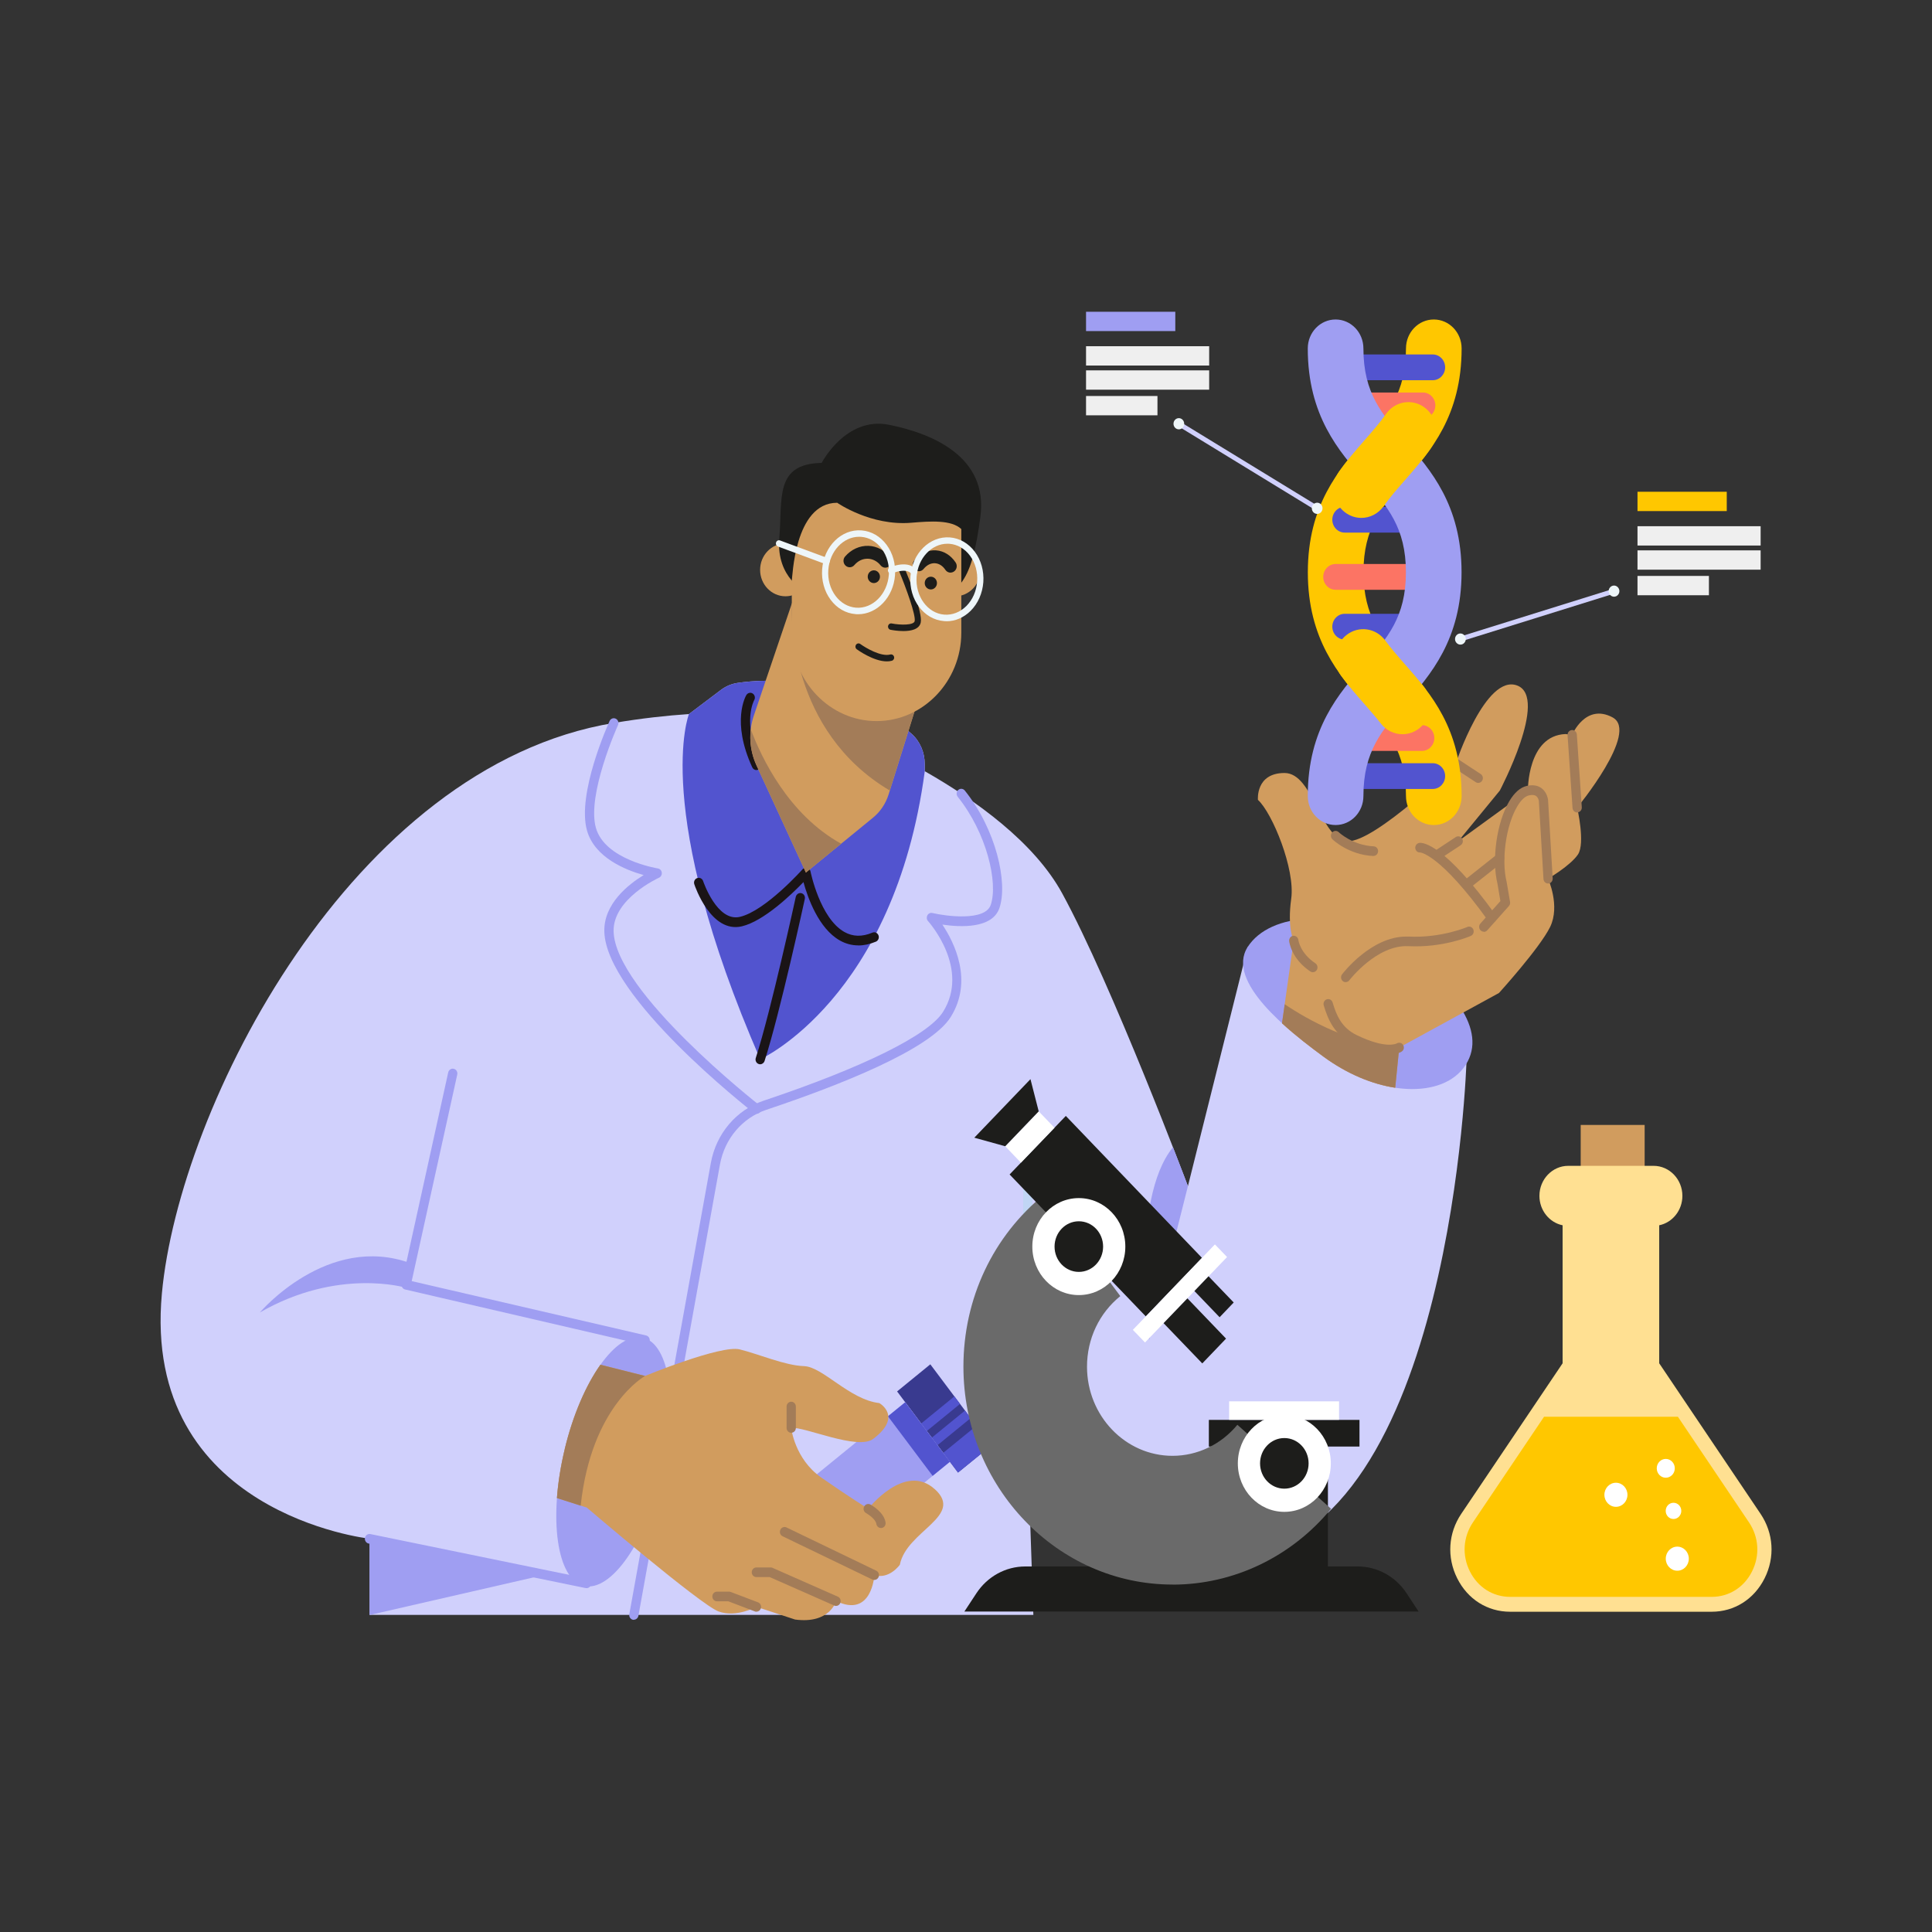<?xml version="1.0" encoding="UTF-8"?><svg id="a" xmlns="http://www.w3.org/2000/svg" viewBox="0 0 300 300"><rect x="0" y="0" width="300" height="300" fill="#333333" stroke="none"/><g><rect x="245.45" y="174.68" width="9.93" height="17.29" style="fill:#d19c5e;"/><path d="M265.79,250.27h-31.3c-3.52,0-6.6-1.94-8.22-5.2-1.63-3.26-1.39-7,.63-10l15.74-23.38v-21.43c-2.05-.42-3.6-2.31-3.6-4.57,0-2.57,2.01-4.66,4.47-4.66h13.26c2.46,0,4.47,2.09,4.47,4.66,0,2.26-1.55,4.15-3.6,4.57v21.43l15.74,23.38h0c2.02,3.01,2.26,6.74,.63,10-1.63,3.26-4.7,5.2-8.22,5.2Z" style="fill:#ffe092;"/><path d="M260.52,219.99h-20.76l-11.04,16.4c-1.54,2.29-1.72,5.13-.48,7.61,1.24,2.48,3.58,3.96,6.26,3.96h31.3c2.68,0,5.02-1.48,6.26-3.96,1.24-2.48,1.06-5.32-.48-7.61l-11.04-16.4Z" style="fill:#ffc700;"/><path d="M252.71,232.11c0,1.03-.8,1.87-1.79,1.87s-1.79-.84-1.79-1.87,.8-1.87,1.79-1.87,1.79,.84,1.79,1.87Z" style="fill:#fff;"/><path d="M262.24,242.03c0,1.03-.8,1.87-1.79,1.87s-1.79-.84-1.79-1.87,.8-1.87,1.79-1.87,1.79,.84,1.79,1.87Z" style="fill:#fff;"/><path d="M260.06,228c0,.81-.63,1.46-1.4,1.46s-1.4-.65-1.4-1.46,.63-1.46,1.4-1.46,1.4,.65,1.4,1.46Z" style="fill:#fff;"/><path d="M261.07,234.61c0,.69-.54,1.26-1.21,1.26s-1.21-.56-1.21-1.26,.54-1.26,1.21-1.26,1.21,.56,1.21,1.26Z" style="fill:#fff;"/></g><g><g><path d="M193.75,147.04l-9.29,37.14s-11.78-31.28-19.53-45.47c-4.33-7.92-13.4-14.44-21.34-18.96v-1.13c0-1.79-.73-3.51-2.04-4.67-10.49-9.3-22.74-8.53-26.99-7.91-.96,.14-1.86,.52-2.64,1.11l-4.94,3.73c-3.46,.23-7.34,.66-11.67,1.38-40.72,6.75-67.49,59.66-70.17,88.57-3.18,34.24,32.26,38.1,32.26,38.1v11.83h103.06l-.85-24.92s10.32,18.51,32.52,15.96c33.46-3.85,35.6-77.3,35.6-77.3l-33.97-17.46Z" style="fill:#d0d0fc;"/><path d="M117.46,172.93c-.15,0-.3-.05-.43-.15-.94-.73-22.93-17.99-23.19-28.13-.11-4.29,3.73-7.32,6.11-8.77-2.78-.77-7.61-2.7-8.8-6.91-1.61-5.7,3.3-16.56,3.51-17.02,.17-.37,.6-.53,.96-.35,.36,.18,.51,.62,.34,1-.05,.11-4.88,10.8-3.43,15.95,1.4,4.96,9.54,6.29,9.62,6.3,.32,.05,.57,.31,.61,.65,.04,.33-.13,.65-.43,.79-.07,.03-7.18,3.28-7.05,8.34,.25,9.42,22.39,26.79,22.62,26.97,.32,.25,.38,.72,.15,1.05-.14,.2-.36,.3-.58,.3Z" style="fill:#9f9ef2;"/><path d="M98.42,251.53s-.09,0-.13-.01c-.39-.08-.65-.47-.57-.88l12.66-70.06c.82-4.54,3.96-8.24,8.18-9.66,15.45-5.17,25.61-10.19,27.87-13.79,4.19-6.68-2.06-13.81-2.33-14.11-.22-.24-.25-.6-.1-.89,.16-.29,.48-.43,.78-.36,2.07,.49,8.19,1.32,9.06-1.26,1.18-3.46-.64-11.21-5.13-16.79-.25-.32-.21-.79,.09-1.06,.3-.27,.76-.22,1.01,.09,4.87,6.06,6.72,14.33,5.38,18.25-1.1,3.22-6.05,2.99-8.86,2.57,1.85,2.77,4.83,8.71,1.29,14.36-3.17,5.05-17.32,10.62-28.63,14.4-3.72,1.24-6.48,4.5-7.2,8.51l-12.66,70.06c-.07,.36-.37,.61-.71,.61Z" style="fill:#9f9ef2;"/><path d="M159.59,226.6c-.4,0-.72-.34-.72-.75v-50.02c0-.41,.32-.75,.72-.75s.72,.34,.72,.75v50.02c0,.41-.32,.75-.72,.75Z" style="fill:#c0d5f4;"/><path d="M91.05,246.6s-.09,0-.14-.01l-33.67-6.91c-.39-.08-.64-.47-.57-.88,.08-.41,.45-.67,.85-.59l33,6.77,8.77-36.31-36.38-8.44c-.19-.04-.35-.16-.45-.33-.1-.17-.14-.37-.09-.57l7.23-32.81c.09-.4,.48-.65,.86-.56,.39,.09,.63,.5,.54,.9l-7.07,32.07,36.4,8.44c.19,.04,.35,.17,.46,.34,.1,.17,.13,.38,.09,.58l-9.11,37.75c-.08,.34-.37,.57-.7,.57Z" style="fill:#9f9ef2;"/><polygon points="57.38 250.78 84.36 244.59 57.38 238.94 57.38 250.78" style="fill:#9f9ef2;"/><path d="M62.98,199.95s-10.5-3.14-22.63,3.85c0,0,10.5-12.39,23.45-7.63l-.82,3.78Z" style="fill:#9f9ef2;"/><path d="M178.43,208.1l6.03-23.92s-.88-2.35-2.32-6.04c-6.71,8.23-3.7,29.96-3.7,29.96Z" style="fill:#9f9ef2;"/></g><g><path d="M143.59,119.75v-1.13c0-1.79-.73-3.51-2.04-4.67-10.49-9.3-22.74-8.53-26.99-7.91-.96,.14-1.86,.52-2.64,1.11l-4.94,3.73s-5.88,14.68,11.07,53.61c0,0,20.83-9.39,25.55-44.75Z" style="fill:#5254cf;"/><path d="M117.46,119.58c-.27,0-.53-.16-.65-.43-3.29-7.14-1.01-11.06-.92-11.22,.21-.35,.66-.46,.99-.24,.33,.22,.44,.68,.23,1.03-.03,.06-1.92,3.47,.99,9.78,.17,.37,.02,.82-.34,1-.1,.05-.21,.07-.31,.07Z" style="fill:#1a1416;"/><path d="M133.27,146.8c-.99,0-1.95-.25-2.85-.76-3.32-1.86-5.01-6.7-5.66-9.07-1.85,1.92-6.16,6.07-9.57,6.87-4.78,1.12-7.28-6.22-7.38-6.54-.13-.39,.07-.82,.45-.95,.38-.14,.79,.07,.92,.46,.02,.06,2.16,6.39,5.71,5.56,3.95-.92,9.68-7.33,9.74-7.4,.18-.21,.46-.29,.72-.21,.26,.08,.46,.3,.51,.57,.01,.07,1.47,7.26,5.26,9.39,1.32,.74,2.74,.77,4.35,.1,.37-.16,.79,.03,.94,.42,.15,.38-.03,.82-.4,.98-.94,.39-1.85,.59-2.73,.59Z" style="fill:#1a1416;"/><path d="M118.04,165.26c-.08,0-.15-.01-.23-.04-.38-.13-.58-.56-.45-.95,2.37-7.35,6.17-24.83,6.21-25.01,.09-.4,.47-.66,.86-.57,.39,.09,.63,.49,.54,.9-.04,.18-3.85,17.74-6.25,25.16-.1,.31-.38,.51-.68,.51Z" style="fill:#1a1416;"/></g><g><path d="M135.56,126.97l-10.42,8.52-7.68-16.66c-1.11-2.42-1.26-5.2-.4-7.73l7.64-22.54,21.84,7.41-8.56,27.4c-.45,1.42-1.29,2.68-2.42,3.6Z" style="fill:#d19c5e;"/><path d="M116.58,113.24c-.22,1.9,.07,3.84,.88,5.58l7.68,16.66,5.47-4.47c-8.24-4.56-12.41-13.44-14.03-17.77Z" style="fill:#a37c58;"/><path d="M122.94,94.15c-.03,1.44-.35,19.37,15.22,28.6h0l8.37-26.79-21.84-7.41-1.75,5.6Z" style="fill:#a37c58;"/><path d="M125.91,88.49c0,2.27-1.76,4.1-3.94,4.1s-3.94-1.84-3.94-4.1,1.76-4.1,3.94-4.1,3.94,1.84,3.94,4.1Z" style="fill:#d19c5e;"/><path d="M152.24,88.49c0,2.27-1.76,4.1-3.94,4.1s-3.94-1.84-3.94-4.1,1.76-4.1,3.94-4.1,3.94,1.84,3.94,4.1Z" style="fill:#d19c5e;"/><path d="M125.14,91.92s-4.65-2.15-4.13-8.34c.52-6.19-.77-11.56,6.58-11.7,0,0,3.74-7.26,10.45-5.92s15.42,4.95,14.2,14.25c-1.29,9.82-3.1,12.51-9.03,13.04l-18.07-1.34Z" style="fill:#1d1d1b;"/><path d="M141.53,81.17c-6.32,.54-11.53-3.1-11.53-3.1-6.73,0-6.93,11.91-7.05,11.97v8.21c0,7.54,5.92,13.72,13.16,13.72s13.16-6.17,13.16-13.72v-16.1c-1.55-1.45-4.76-1.23-7.74-.98Z" style="fill:#d19c5e;"/><path d="M140.28,97.99c-.88,0-1.7-.14-2-.2-.26-.05-.43-.31-.38-.58,.05-.27,.29-.45,.56-.4,1.37,.27,3.43,.29,3.57-.36,.2-.91-1.3-5.08-2.42-7.76-.11-.25,0-.55,.25-.66,.24-.11,.53,0,.63,.26,.47,1.13,2.82,6.82,2.48,8.38-.23,1.06-1.51,1.32-2.68,1.32Z" style="fill:#1d1d1b;"/><path d="M137.47,88.15c-.27,0-.54-.12-.73-.36-.51-.63-1.2-1-1.95-1.03-.82-.03-1.55,.32-2.13,.99-.35,.41-.96,.45-1.36,.08-.4-.37-.43-1-.08-1.41,.95-1.11,2.28-1.71,3.64-1.66,1.29,.05,2.48,.67,3.34,1.74,.34,.42,.29,1.05-.12,1.41-.18,.16-.4,.24-.62,.24Z" style="fill:#1d1d1b;"/><path d="M147.59,88.92c-.3,0-.6-.15-.79-.43-.41-.62-.97-.98-1.58-1.03-.67-.05-1.3,.27-1.81,.89-.34,.42-.95,.47-1.35,.11-.4-.36-.45-.99-.11-1.41,.91-1.11,2.16-1.69,3.42-1.59,1.2,.09,2.27,.76,3.02,1.88,.3,.45,.2,1.08-.24,1.39-.17,.12-.36,.18-.55,.18Z" style="fill:#1d1d1b;"/><path d="M133.24,95.38c-.13,0-.26,0-.39-.02-1.52-.12-2.9-.91-3.88-2.24-.97-1.31-1.43-2.98-1.31-4.71,.26-3.58,3.01-6.3,6.13-6.05,1.52,.12,2.9,.92,3.88,2.24,.97,1.31,1.43,2.98,1.31,4.71-.25,3.43-2.78,6.07-5.74,6.07Zm.16-12.03c-2.46,0-4.57,2.24-4.78,5.14-.11,1.48,.29,2.91,1.11,4.02,.81,1.1,1.95,1.75,3.19,1.85,2.58,.2,4.88-2.1,5.1-5.13,.11-1.48-.29-2.91-1.11-4.02-.81-1.1-1.94-1.75-3.19-1.85-.11,0-.21-.01-.32-.01Z" style="fill:#eef6f9;"/><path d="M146.96,96.46c-.13,0-.26,0-.4-.02-3.12-.25-5.45-3.36-5.19-6.94,.26-3.58,3.01-6.29,6.13-6.05,1.52,.12,2.9,.92,3.88,2.24,.97,1.31,1.43,2.98,1.31,4.71-.13,1.73-.83,3.31-1.97,4.45-1.06,1.05-2.38,1.62-3.76,1.62Zm.15-12.03c-2.46,0-4.57,2.24-4.78,5.14-.22,3.03,1.71,5.67,4.3,5.87,1.25,.09,2.46-.38,3.42-1.33,.97-.97,1.57-2.32,1.68-3.8h0c.11-1.48-.29-2.91-1.11-4.02-.81-1.1-1.95-1.75-3.19-1.85-.11,0-.21-.01-.32-.01Z" style="fill:#eef6f9;"/><path d="M141.93,89.36c-.15,0-.3-.08-.4-.22-.7-1.08-2.97-.13-2.99-.12-.25,.11-.53-.01-.63-.27-.1-.25,.01-.55,.26-.65,.12-.05,2.99-1.28,4.15,.48,.15,.23,.09,.54-.13,.69-.08,.06-.18,.09-.27,.09Z" style="fill:#eef6f9;"/><path d="M128.36,87.63c-.05,0-.11,0-.16-.03l-7.4-2.74c-.25-.09-.38-.38-.29-.64,.09-.26,.36-.39,.61-.3l7.4,2.74c.25,.09,.38,.38,.29,.64-.07,.21-.25,.33-.45,.33Z" style="fill:#eef6f9;"/><path d="M136.64,89.55c0,.55-.43,.99-.95,.99s-.95-.44-.95-.99,.43-.99,.95-.99,.95,.44,.95,.99Z" style="fill:#1d1d1b;"/><path d="M145.49,90.54c0,.55-.43,.99-.95,.99s-.95-.44-.95-.99,.43-.99,.95-.99,.95,.44,.95,.99Z" style="fill:#1d1d1b;"/><path d="M137.71,102.7c-2.07,0-4.55-1.79-4.67-1.88-.22-.16-.27-.47-.12-.7,.15-.23,.45-.28,.67-.12,.81,.59,3.21,2.02,4.65,1.63,.26-.07,.52,.09,.59,.36,.07,.27-.09,.54-.34,.61-.25,.07-.51,.1-.78,.1Z" style="fill:#1d1d1b;"/></g><path d="M216.76,146.92c8.77,6.1,14.29,13.04,10.84,18.42-3.45,5.38-13.51,5.05-22.12-1.29-5.39-3.97-15.19-11.63-11.74-17.01,3.45-5.38,14.25-6.22,23.02-.12Z" style="fill:#9f9ef2;"/><g><path d="M250.39,111.39c-4.21-2.24-6.27,2.72-6.27,2.72l-1.03-.13c-5.94,.25-5.84,8.78-5.84,8.78l-10.81,7.86,6.45-7.86s7.61-14.43,2.71-16.31c-4.9-1.88-9.55,12.1-9.55,12.1,0,0-12.52,12.24-16.78,12.07-4.26-.17-5.29-10.59-9.81-10.59s-4.13,4.17-4.13,4.17c2.24,2.04,5.81,10.76,5.17,15.35s.38,6.51,.38,6.51l-1.81,12.84c2.18,2,4.56,3.8,6.41,5.16,3.67,2.7,7.6,4.31,11.17,4.85l.62-6.25,15.49-8.47s6.32-6.96,7.94-10.25c1.61-3.29-.32-7.5-.32-7.5,0,0,3.48-2.02,4.65-3.77,1.16-1.75-.13-7.26-.13-7.26,0,0,9.71-11.77,5.5-14.01Z" style="fill:#d19c5e;"/><path d="M217.24,163c-7.8-1.19-13.97-4.51-17.75-7.06l-.42,2.95c2.18,2,4.56,3.8,6.41,5.16,3.67,2.7,7.6,4.31,11.17,4.85l.59-5.9Z" style="fill:#a37c58;"/><g><path d="M230.4,144.67c-.18,0-.35-.07-.49-.2-.29-.28-.31-.76-.04-1.06l3.11-3.49-.45-2.68c-.93-3.76-.12-9.53,1.82-12.81,.81-1.37,1.73-2.17,2.75-2.4,.92-.2,1.68-.08,2.28,.37,.86,.65,.98,1.69,1,1.81l.72,12.19c.02,.41-.28,.77-.67,.79-.4,.02-.74-.29-.76-.7l-.72-12.15h0s-.08-.48-.41-.72c-.25-.19-.63-.23-1.13-.11-.61,.14-1.24,.73-1.82,1.72-1.74,2.93-2.49,8.29-1.64,11.71l.53,3.11c.04,.23-.03,.47-.18,.64l-3.36,3.77c-.14,.16-.33,.24-.53,.24Z" style="fill:#a37c58;"/><path d="M244.9,126.16c-.37,0-.69-.3-.72-.7l-.77-11.3c-.03-.41,.27-.77,.67-.8,.39-.03,.74,.28,.77,.69l.77,11.3c.03,.41-.27,.77-.67,.8-.02,0-.03,0-.05,0Z" style="fill:#a37c58;"/><path d="M227.71,138.12c-.22,0-.43-.1-.57-.3-.24-.33-.18-.8,.14-1.05l5.15-4.08c.32-.25,.77-.19,1.01,.14,.24,.33,.18,.8-.14,1.05l-5.15,4.08c-.13,.1-.28,.15-.43,.15Z" style="fill:#a37c58;"/><path d="M208.96,152.51c-.16,0-.31-.05-.45-.16-.31-.26-.36-.73-.12-1.05,.19-.25,4.54-5.87,9.95-5.87,.13,0,.26,0,.39,0,5.05,.25,9.07-1.47,9.11-1.49,.37-.16,.79,.02,.94,.4,.15,.38-.02,.82-.38,.98-.17,.08-4.34,1.88-9.73,1.6-4.9-.22-9.1,5.24-9.15,5.3-.14,.19-.35,.28-.56,.28Z" style="fill:#a37c58;"/><path d="M215.75,163.72c-1.22,0-3.07-.35-5.75-1.66-2.78-1.36-3.81-3.77-4.45-5.95-.12-.4,.1-.82,.48-.94,.38-.12,.78,.1,.9,.5,.57,1.96,1.41,3.92,3.68,5.03,4.64,2.27,6.26,1.33,6.28,1.32,.33-.2,.77-.11,.98,.23,.21,.34,.14,.78-.18,1.01-.11,.08-.69,.46-1.95,.46Z" style="fill:#a37c58;"/><path d="M203.86,150.97c-.13,0-.27-.04-.39-.12-2.96-1.98-3.28-4.6-3.29-4.71-.04-.41,.24-.78,.63-.83,.41-.04,.75,.25,.8,.65,.01,.08,.28,2.04,2.64,3.62,.33,.22,.43,.69,.22,1.04-.14,.22-.37,.34-.61,.34Z" style="fill:#a37c58;"/><path d="M223.39,133.37c-.24,0-.47-.12-.61-.35-.21-.35-.11-.81,.22-1.03l3.05-2.01c.34-.22,.78-.12,.99,.23,.21,.35,.11,.81-.22,1.03l-3.05,2.01c-.12,.08-.25,.12-.38,.12Z" style="fill:#a37c58;"/><path d="M213.28,132.92s-.02,0-.04,0c-3.83-.19-6.24-2.5-6.35-2.6-.29-.28-.3-.76-.03-1.06,.27-.3,.73-.32,1.02-.04,.03,.03,2.15,2.04,5.43,2.2,.4,.02,.7,.37,.68,.78-.02,.4-.34,.71-.72,.71Z" style="fill:#a37c58;"/><path d="M231.65,143.26c-.22,0-.44-.1-.58-.3-7.46-10.37-10.52-10.59-10.55-10.59-.39,.04-.72-.27-.76-.68-.03-.41,.28-.78,.68-.81,.58-.05,3.9,.23,11.79,11.19,.24,.33,.17,.8-.14,1.05-.13,.1-.28,.15-.43,.15Z" style="fill:#a37c58;"/><path d="M229.54,121.58c-.13,0-.26-.04-.38-.12l-3.48-2.29c-.34-.22-.44-.68-.23-1.03,.21-.35,.66-.46,.99-.24l3.48,2.29c.34,.22,.44,.68,.23,1.03-.14,.23-.37,.35-.61,.35Z" style="fill:#a37c58;"/></g></g><ellipse cx="95.25" cy="226.99" rx="19.81" ry="7.81" transform="translate(-147.62 267.08) rotate(-76.61)" style="fill:#9f9ef2;"/><g><g><polygon points="148.76 228.66 139.3 216.06 144.46 211.85 153.92 224.46 148.76 228.66" style="fill:#393a8f;"/><polygon points="148.76 228.66 146.46 225.6 151.62 221.39 153.92 224.46 148.76 228.66" style="fill:#5254cf;"/><polygon points="145.57 224.41 144.69 223.24 149.85 219.03 150.73 220.2 145.57 224.41" style="fill:#5254cf;"/><polygon points="143.91 222.21 143.04 221.04 148.2 216.83 149.07 218 143.91 222.21" style="fill:#5254cf;"/></g><path d="M119.43,242.41h0c-1.92-2.55-1.48-6.24,.97-8.24l20.16-16.43,6.94,9.25-20.16,16.43c-2.45,2-5.99,1.55-7.91-1.01Z" style="fill:#9f9ef2;"/><polygon points="144.82 229.17 137.88 219.92 140.56 217.74 147.5 226.98 144.82 229.17" style="fill:#5254cf;"/></g><g><path d="M145.14,231.23c-4.65-4.21-10.32,3.05-10.32,3.05,0,0-3.18-1.97-7.31-4.86-4.13-2.89-4.65-7.69-4.65-7.69,1.98-.27,10.3,3.53,12.73,1.7,4.65-3.5,.95-5.56,.95-5.56-4.65-.54-8.78-5.65-11.7-5.74-2.93-.09-7.05-1.88-9.98-2.6-2.93-.72-14.69,4.12-14.69,4.12l-6.93-1.74c-2.22,3.13-4.25,7.73-5.54,13.08-.64,2.65-1.04,5.22-1.22,7.62l4.63,1.48s17.72,15.15,20.48,16.14c2.75,.99,5.87-.72,5.87-.72l6,1.97c5.42,.72,6.37-2.87,6.37-2.87,5.59,2.69,5.94-4.03,5.94-4.03,2.32,.72,3.96-1.61,3.96-1.61,1.03-5.29,10.07-7.53,5.42-11.74Z" style="fill:#d19c5e;"/><path d="M87.7,225c-.64,2.65-1.04,5.22-1.22,7.62l3.69,1.18c1.65-15.54,9.99-20.14,9.99-20.14l-6.93-1.74c-2.22,3.13-4.25,7.73-5.54,13.08Z" style="fill:#a37c58;"/><g><path d="M135.76,245.34c-.1,0-.2-.02-.3-.07l-13.94-6.72c-.36-.17-.52-.62-.35-1,.17-.38,.6-.54,.96-.37l13.94,6.72c.36,.17,.52,.62,.35,1-.12,.27-.38,.43-.65,.43Z" style="fill:#a37c58;"/><path d="M129.82,249.37c-.09,0-.19-.02-.28-.06l-10.02-4.42h-2.07c-.4,0-.72-.34-.72-.75s.32-.75,.72-.75h2.22c.1,0,.19,.02,.28,.06l10.15,4.48c.37,.16,.54,.6,.38,.98-.12,.29-.38,.46-.66,.46Z" style="fill:#a37c58;"/><path d="M117.46,250.27c-.08,0-.17-.01-.25-.05l-4.12-1.57h-1.76c-.4,0-.72-.34-.72-.75s.32-.75,.72-.75h1.89c.08,0,.17,.02,.25,.05l4.24,1.61c.37,.14,.57,.57,.43,.96-.11,.3-.38,.49-.68,.49Z" style="fill:#a37c58;"/><path d="M136.79,237.27c-.35,0-.66-.27-.71-.64-.09-.66-1.12-1.42-1.6-1.68-.35-.19-.49-.65-.3-1.01s.62-.51,.97-.32c.22,.12,2.14,1.21,2.36,2.8,.06,.41-.22,.79-.61,.85-.03,0-.07,0-.1,0Z" style="fill:#a37c58;"/><path d="M122.86,222.48c-.4,0-.72-.34-.72-.75v-3.32c0-.41,.32-.75,.72-.75s.72,.34,.72,.75v3.32c0,.41-.32,.75-.72,.75Z" style="fill:#a37c58;"/></g></g></g><g><rect x="192.53" y="224.62" width="13.67" height="18.62" transform="translate(398.73 467.86) rotate(180)" style="fill:#1d1d1b;"/><rect x="187.7" y="220.48" width="23.39" height="4.14" transform="translate(398.8 445.1) rotate(180)" style="fill:#1d1d1b;"/><rect x="190.87" y="217.61" width="17.07" height="2.87" transform="translate(398.8 438.08) rotate(180)" style="fill:#fff;"/><path d="M149.76,250.24h70.52l-1.86-2.83c-1.71-2.61-4.55-4.17-7.58-4.17h-51.65c-3.03,0-5.87,1.56-7.58,4.17l-1.86,2.83Z" style="fill:#1d1d1b;"/><path d="M182.08,246.05c-17.91,0-32.48-15.18-32.48-33.84,0-10.55,4.6-20.31,12.61-26.77l11.75,15.82c-3.28,2.65-5.17,6.64-5.17,10.96,0,7.63,5.96,13.84,13.28,13.84,3.87,0,7.54-1.76,10.07-4.82l14.55,13.05c-6.18,7.48-15.15,11.77-24.62,11.77Z" style="fill:#6a6a6a;"/><g><polygon points="156.77 182.37 177.92 204.41 186.64 195.32 165.5 173.28 156.77 182.37" style="fill:#1d1d1b;"/><polygon points="156.09 177.99 158.53 180.54 163.74 175.12 161.29 172.57 156.09 177.99" style="fill:#fff;"/><polygon points="151.29 176.66 156.09 177.99 161.29 172.57 160.01 167.57 151.29 176.66" style="fill:#1d1d1b;"/><polygon points="175.91 206.5 177.8 208.46 190.54 195.19 188.65 193.23 175.91 206.5" style="fill:#fff;"/><polygon points="180.68 205.46 186.69 211.71 190.38 207.86 184.38 201.61 180.68 205.46" style="fill:#1d1d1b;"/><polygon points="185.47 200.47 189.38 204.54 191.57 202.25 187.66 198.18 185.47 200.47" style="fill:#1d1d1b;"/></g><g><ellipse cx="167.52" cy="193.57" rx="7.22" ry="7.53" style="fill:#fff;"/><ellipse cx="167.52" cy="193.57" rx="3.77" ry="3.93" style="fill:#1d1d1b;"/></g><g><ellipse cx="199.43" cy="227.23" rx="7.22" ry="7.53" style="fill:#fff;"/><ellipse cx="199.43" cy="227.23" rx="3.77" ry="3.93" style="fill:#1d1d1b;"/></g></g><g><path d="M222.64,128.11c-2.39,0-4.32-2.01-4.32-4.5,0-6.94-2.87-10.21-6.49-14.34-3.9-4.45-8.75-9.98-8.75-20.41s4.85-15.97,8.75-20.41c3.63-4.13,6.49-7.4,6.49-14.34,0-2.49,1.93-4.5,4.32-4.5s4.32,2.01,4.32,4.5c0,10.44-4.85,15.97-8.75,20.41-3.63,4.13-6.49,7.4-6.49,14.34s2.87,10.21,6.49,14.34c3.9,4.45,8.75,9.98,8.75,20.41,0,2.49-1.93,4.5-4.32,4.5Z" style="fill:#ffc700;"/><path d="M222.48,59.04h-15.09c-1.06,0-1.92-.9-1.92-2s.86-2,1.92-2h15.09c1.06,0,1.92,.9,1.92,2s-.86,2-1.92,2Z" style="fill:#5254cf;"/><path d="M220.96,64.95h-11.88c-1.06,0-1.92-.9-1.92-2s.86-2,1.92-2h11.88c1.06,0,1.92,.9,1.92,2s-.86,2-1.92,2Z" style="fill:#fc7464;"/><path d="M222.48,122.51h-15.09c-1.06,0-1.92-.9-1.92-2s.86-2,1.92-2h15.09c1.06,0,1.92,.9,1.92,2s-.86,2-1.92,2Z" style="fill:#5254cf;"/><path d="M220.8,116.6h-11.88c-1.06,0-1.92-.9-1.92-2s.86-2,1.92-2h11.88c1.06,0,1.92,.9,1.92,2s-.86,2-1.92,2Z" style="fill:#fc7464;"/><path d="M221.24,82.7h-12.44c-1.06,0-1.92-.9-1.92-2s.86-2,1.92-2h12.44c1.06,0,1.92,.9,1.92,2s-.86,2-1.92,2Z" style="fill:#5254cf;"/><path d="M221.24,99.31h-12.44c-1.06,0-1.92-.9-1.92-2s.86-2,1.92-2h12.44c1.06,0,1.92,.9,1.92,2s-.86,2-1.92,2Z" style="fill:#5254cf;"/><path d="M222.48,91.58h-15.09c-1.06,0-1.92-.9-1.92-2s.86-2,1.92-2h15.09c1.06,0,1.92,.9,1.92,2s-.86,2-1.92,2Z" style="fill:#fc7464;"/><path d="M207.39,128.11c-2.39,0-4.32-2.01-4.32-4.5,0-10.44,4.85-15.97,8.75-20.41,3.63-4.13,6.49-7.4,6.49-14.34s-2.87-10.21-6.49-14.34c-3.9-4.45-8.75-9.98-8.75-20.41,0-2.49,1.93-4.5,4.32-4.5s4.32,2.01,4.32,4.5c0,6.94,2.87,10.21,6.49,14.34,3.9,4.45,8.75,9.98,8.75,20.41s-4.85,15.97-8.75,20.41c-3.63,4.13-6.49,7.4-6.49,14.34,0,2.49-1.93,4.5-4.32,4.5Z" style="fill:#9f9ef2;"/><path d="M217.77,114.01c-1.26,0-2.51-.57-3.36-1.67-.8-1.03-1.67-2.02-2.59-3.07-1.19-1.36-2.42-2.76-3.58-4.34-1.45-1.98-1.08-4.8,.82-6.31,1.9-1.51,4.61-1.13,6.05,.85,.93,1.26,1.97,2.46,3.09,3.73,.97,1.1,1.96,2.24,2.93,3.48,1.5,1.93,1.21,4.77-.64,6.33-.8,.67-1.76,1-2.71,1Z" style="fill:#ffc700;"/><path d="M211.39,80.42c-.89,0-1.79-.29-2.56-.88-1.92-1.47-2.33-4.29-.92-6.29,1.25-1.77,2.61-3.31,3.91-4.81,1.23-1.41,2.4-2.73,3.39-4.15,1.4-2.01,4.11-2.45,6.03-.99,1.93,1.46,2.35,4.28,.95,6.29-1.28,1.82-2.66,3.4-4,4.93-1.21,1.38-2.35,2.68-3.33,4.07-.85,1.2-2.16,1.83-3.48,1.83Z" style="fill:#ffc700;"/></g><g><rect x="168.64" y="48.41" width="13.86" height="3" style="fill:#9f9ef2;"/><rect x="168.64" y="53.76" width="19.12" height="3" style="fill:#efefef; isolation:isolate;"/><rect x="168.64" y="57.51" width="19.12" height="3" style="fill:#efefef; isolation:isolate;"/><rect x="168.64" y="61.49" width="11.09" height="3" style="fill:#efefef; isolation:isolate;"/></g><g><rect x="254.27" y="76.36" width="13.86" height="3" style="fill:#ffc700;"/><rect x="254.27" y="81.71" width="19.12" height="3" style="fill:#efefef; isolation:isolate;"/><rect x="254.27" y="85.46" width="19.12" height="3" style="fill:#efefef; isolation:isolate;"/><rect x="254.27" y="89.43" width="11.09" height="3" style="fill:#efefef; isolation:isolate;"/></g><g><polygon points="204.34 79.26 182.87 66.13 183.23 65.48 204.71 78.61 204.34 79.26" style="fill:#d0d0fc;"/><ellipse cx="183.05" cy="65.8" rx=".83" ry=".87" style="fill:#eef6f9;"/><ellipse cx="204.53" cy="78.93" rx=".83" ry=".87" style="fill:#eef6f9;"/></g><g><polygon points="226.87 99.59 226.66 98.87 250.52 91.43 250.72 92.15 226.87 99.59" style="fill:#d0d0fc;"/><path d="M250.06,92.42c-.34-.33-.36-.87-.04-1.22,.31-.35,.84-.37,1.17-.04,.34,.33,.36,.87,.04,1.22-.31,.35-.84,.37-1.17,.04Z" style="fill:#eef6f9;"/><path d="M226.2,99.86c-.34-.33-.35-.87-.04-1.22,.31-.35,.84-.37,1.18-.04s.35,.87,.04,1.22c-.31,.35-.84,.37-1.18,.04Z" style="fill:#eef6f9;"/></g></svg>